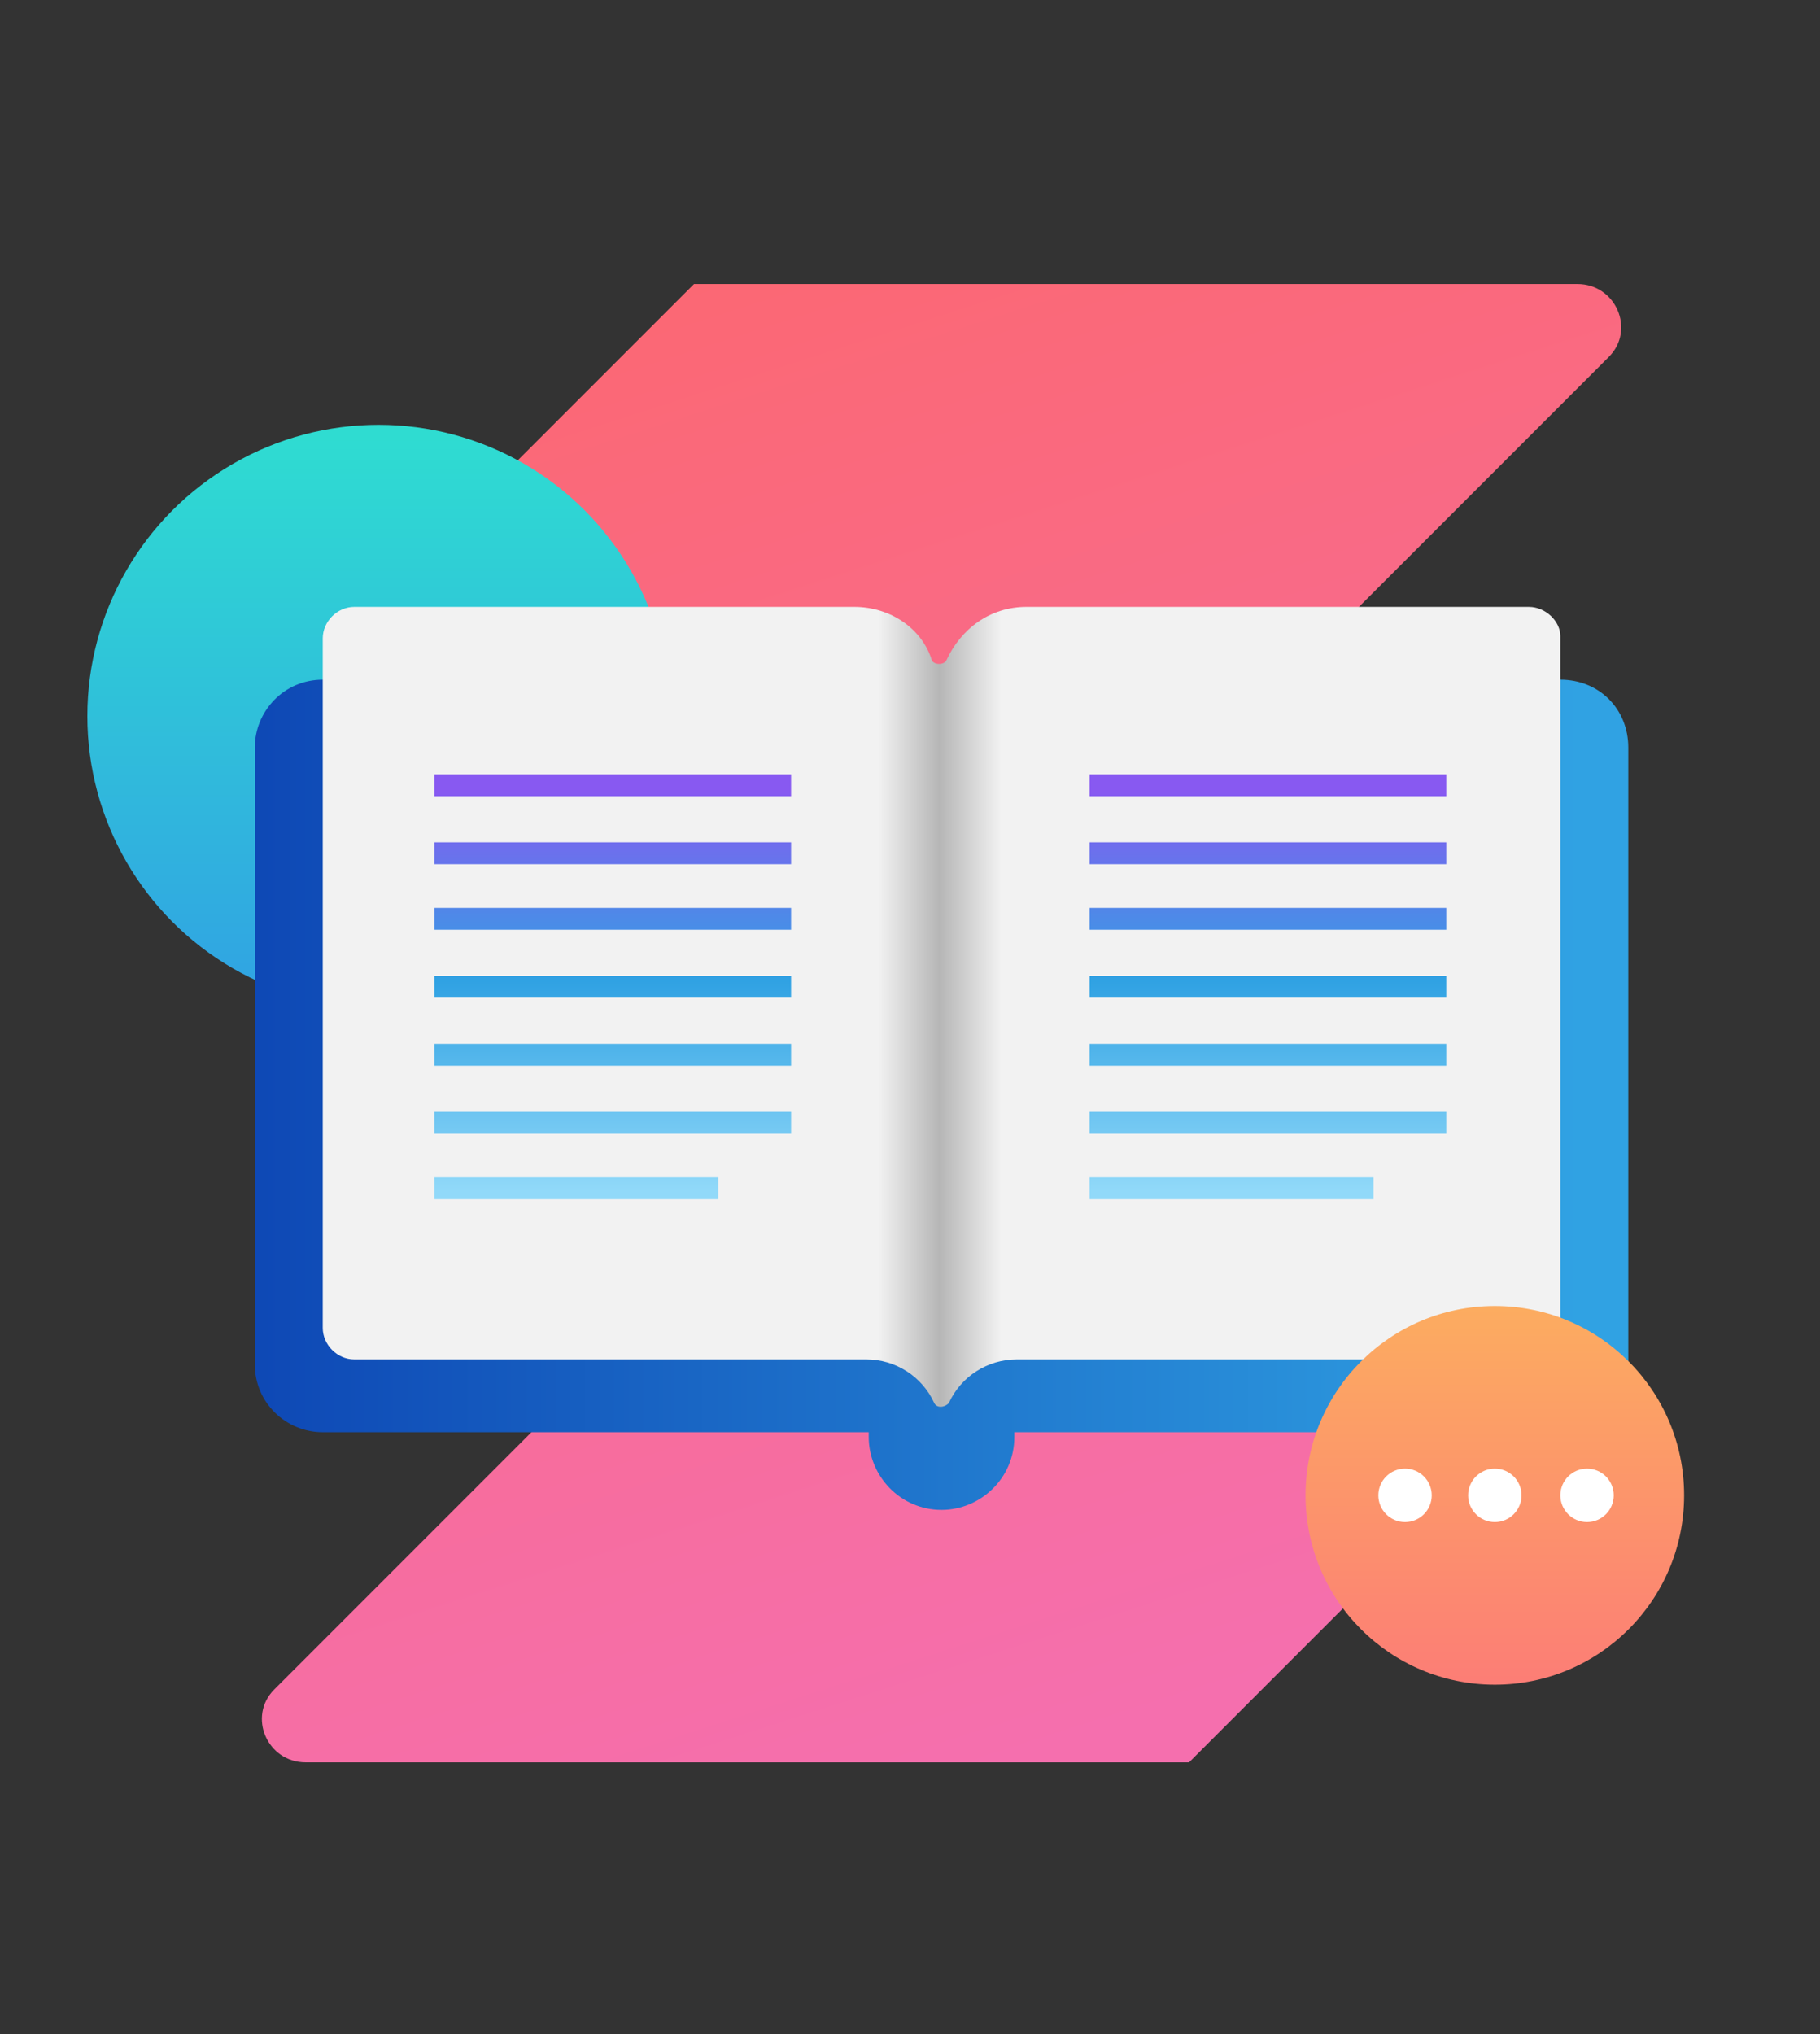 <?xml version="1.0" encoding="utf-8"?>
<!-- Generator: Adobe Illustrator 21.1.0, SVG Export Plug-In . SVG Version: 6.00 Build 0)  -->
<svg version="1.1" id="Layer_1" xmlns="http://www.w3.org/2000/svg" xmlns:xlink="http://www.w3.org/1999/xlink" x="0px" y="0px"
	 viewBox="0 0 75 83.8" style="enable-background:new 0 0 75 83.8;" xml:space="preserve">
<rect x="0" y="0" width="75" height="83.8" fill="#333333" stroke="none"/>
<style type="text/css">
	.st0{fill:url(#SVGID_1_);}
	.st1{fill:url(#SVGID_2_);}
	.st2{fill:#FFFFFF;}
	.st3{fill:url(#SVGID_3_);}
	.st4{fill:url(#SVGID_4_);}
	.st5{fill:#CCCCCC;}
	.st6{fill:url(#SVGID_5_);}
	.st7{fill:url(#SVGID_6_);}
	.st8{fill:url(#SVGID_7_);}
	.st9{fill:url(#SVGID_8_);}
	.st10{fill:url(#SVGID_9_);}
	.st11{fill:url(#SVGID_10_);}
	.st12{fill:url(#SVGID_11_);}
	.st13{fill:url(#SVGID_12_);}
	.st14{fill:url(#SVGID_13_);}
	.st15{fill:url(#SVGID_14_);}
	.st16{fill:url(#SVGID_15_);}
	.st17{fill:url(#SVGID_16_);}
	.st18{fill:url(#SVGID_17_);}
	.st19{fill:url(#SVGID_18_);}
	.st20{fill:url(#SVGID_19_);}
	.st21{fill:url(#SVGID_20_);}
	.st22{fill:url(#SVGID_21_);}
	.st23{fill:url(#SVGID_22_);}
	.st24{fill:url(#SVGID_23_);}
	.st25{fill:url(#SVGID_24_);}
	.st26{fill:url(#SVGID_25_);}
	.st27{fill:url(#SVGID_26_);}
	.st28{fill:url(#SVGID_27_);}
	.st29{fill:url(#SVGID_28_);}
	.st30{fill:url(#SVGID_29_);}
	.st31{fill:url(#SVGID_30_);}
</style>
<g>
	<g>
		<linearGradient id="SVGID_1_" gradientUnits="userSpaceOnUse" x1="251.659" y1="159.562" x2="270.659" y2="218.562">
			<stop  offset="0" style="stop-color:#0F39C3"/>
			<stop  offset="1" style="stop-color:#FA96D3"/>
		</linearGradient>
		<path class="st0" d="M289.5,200.3L289.5,200.3L289.5,200.3c0-1.6-0.6-3.1-1.8-4.3l-16-16l17.3-17.3c1.1-1.1,0.3-3-1.3-3h-36.4l0,0
			l0,0l0,0l0,0l0,0v0v0l-16,16c-1.2,1.2-1.8,2.8-1.8,4.3c0,1.6,0.6,3.1,1.8,4.3l16,16v0l0,0h0l-17.3,17.3c-1.1,1.1-0.3,3,1.3,3h36.4
			l0,0v0l0,0l0,0l0,0v0l16-16c0.3-0.3,0.6-0.6,0.8-1C289.2,202.7,289.5,201.5,289.5,200.3L289.5,200.3
			C289.5,200.3,289.5,200.3,289.5,200.3L289.5,200.3z"/>
	</g>
	
		<linearGradient id="SVGID_2_" gradientUnits="userSpaceOnUse" x1="227.112" y1="219.19" x2="227.112" y2="195.524" gradientTransform="matrix(1 -8.533533e-03 8.533533e-03 1 8.729 -5.296)">
		<stop  offset="0" style="stop-color:#FB6874"/>
		<stop  offset="1" style="stop-color:#F56FAE"/>
	</linearGradient>
	<circle class="st1" cx="237.6" cy="200.1" r="11.8"/>
	<g>
		<g>
			<g>
				<path class="st2" d="M269.6,183.6v19.6c0,1.5,1.2,2.8,2.8,2.8h13.7c1.5,0,2.8-1.2,2.8-2.8v-19.6H269.6z"/>
				<g>
					<linearGradient id="SVGID_3_" gradientUnits="userSpaceOnUse" x1="269.087" y1="184.576" x2="289.42" y2="204.564">
						<stop  offset="0" style="stop-color:#F2F2F2"/>
						<stop  offset="1" style="stop-color:#B3B3B3"/>
					</linearGradient>
					<path class="st3" d="M270,184.5v18.9c0,1.1,0.9,2.1,2.1,2.1h14.4c1.1,0,2.1-0.9,2.1-2.1v-18.9h0.9v18.9c0,1.6-1.3,2.9-2.9,2.9
						h-14.4c-1.6,0-2.9-1.3-2.9-2.9v-18.9"/>
				</g>
				<linearGradient id="SVGID_4_" gradientUnits="userSpaceOnUse" x1="271.163" y1="178.848" x2="289.358" y2="178.848">
					<stop  offset="0" style="stop-color:#30A2E3"/>
					<stop  offset="1" style="stop-color:#2FDDD1"/>
				</linearGradient>
				<path class="st4" d="M287.3,173.2h-14c-1.2,0-2.1,0.9-2.1,2.1v9.2h18.2v-9.2C289.4,174.1,288.4,173.2,287.3,173.2z"/>
				<g>
					<path class="st2" d="M281.6,177.1c-0.3-0.2-0.6-0.4-0.9-0.5v1.6c1.1,0.4,1.5,0.9,1.5,1.7v0c0,0.8-0.6,1.4-1.5,1.5v0.8H280v-0.8
						c-0.6-0.1-1.2-0.3-1.7-0.8l0.5-0.7c0.4,0.3,0.7,0.6,1.2,0.6V179c-1-0.4-1.5-0.8-1.5-1.7v0c0-0.8,0.6-1.4,1.5-1.5v-0.5h0.6v0.5
						c0.5,0.1,1,0.3,1.4,0.6L281.6,177.1z M280,178v-1.4c-0.4,0.1-0.6,0.3-0.6,0.7v0C279.5,177.5,279.6,177.7,280,178z M280.7,179.2
						v1.5c0.4-0.1,0.6-0.3,0.6-0.7v0C281.3,179.6,281.1,179.4,280.7,179.2z"/>
				</g>
				<g>
					<rect x="274.3" y="187.9" class="st5" width="11.8" height="0.8"/>
					<rect x="274.3" y="190.2" class="st5" width="11.8" height="0.8"/>
					<polyline class="st5" points="284,193.3 274.3,193.3 274.3,192.5 286.2,192.5 286.2,193.3 284,193.3 					"/>
					<rect x="274.3" y="194.9" class="st5" width="11.8" height="0.8"/>
				</g>
				<linearGradient id="SVGID_5_" gradientUnits="userSpaceOnUse" x1="274.368" y1="199.962" x2="286.154" y2="199.962">
					<stop  offset="1.241987e-03" style="stop-color:#FB993C"/>
					<stop  offset="0.999" style="stop-color:#FFC58E"/>
				</linearGradient>
				<path class="st6" d="M285.6,202.3h-10.7c-0.3,0-0.5-0.2-0.5-0.5v-3.7c0-0.3,0.2-0.5,0.5-0.5h10.7c0.3,0,0.5,0.2,0.5,0.5v3.7
					C286.2,202.1,285.9,202.3,285.6,202.3z"/>
			</g>
			<g>
				<path class="st2" d="M234.2,183.6v19.6c0,1.5,1.2,2.8,2.8,2.8h14.7c1.5,0,2.8-1.2,2.8-2.8v-19.6H234.2z"/>
				<g>
					<linearGradient id="SVGID_6_" gradientUnits="userSpaceOnUse" x1="233.921" y1="184.326" x2="254.762" y2="204.814">
						<stop  offset="0" style="stop-color:#F2F2F2"/>
						<stop  offset="1" style="stop-color:#B3B3B3"/>
					</linearGradient>
					<path class="st7" d="M234.6,184.5v18.9c0,1.1,0.9,2.1,2.1,2.1H252c1.1,0,2.1-0.9,2.1-2.1v-18.9h0.9v18.9c0,1.6-1.3,2.9-2.9,2.9
						h-15.4c-1.6,0-2.9-1.3-2.9-2.9v-18.9"/>
				</g>
				<linearGradient id="SVGID_7_" gradientUnits="userSpaceOnUse" x1="233.751" y1="178.848" x2="251.946" y2="178.848">
					<stop  offset="0" style="stop-color:#30A2E3"/>
					<stop  offset="1" style="stop-color:#2FDDD1"/>
				</linearGradient>
				<path class="st8" d="M249.8,173.2h-14c-1.2,0-2.1,0.9-2.1,2.1v9.2h18.2v-9.2C251.9,174.1,251,173.2,249.8,173.2z"/>
				<g>
					<path class="st2" d="M244.2,177.1c-0.3-0.2-0.6-0.4-0.9-0.5v1.6c1.1,0.4,1.5,0.9,1.5,1.7v0c0,0.8-0.6,1.4-1.5,1.5v0.8h-0.6
						v-0.8c-0.6-0.1-1.2-0.3-1.7-0.8l0.5-0.7c0.4,0.3,0.7,0.6,1.2,0.6V179c-1-0.4-1.5-0.8-1.5-1.7v0c0-0.8,0.6-1.4,1.5-1.5v-0.5h0.6
						v0.5c0.5,0.1,1,0.3,1.4,0.6L244.2,177.1z M242.6,178v-1.4c-0.4,0.1-0.6,0.3-0.6,0.7v0C242.1,177.5,242.2,177.7,242.6,178z
						 M243.2,179.2v1.5c0.4-0.1,0.6-0.3,0.6-0.7v0C243.9,179.6,243.7,179.4,243.2,179.2z"/>
				</g>
				<g>
					<rect x="236.9" y="187.9" class="st5" width="11.8" height="0.8"/>
					<rect x="236.9" y="190.2" class="st5" width="11.8" height="0.8"/>
					<polyline class="st5" points="246.6,193.3 236.9,193.3 236.9,192.5 248.8,192.5 248.8,193.3 246.6,193.3 					"/>
					<rect x="236.9" y="194.9" class="st5" width="11.8" height="0.8"/>
				</g>
				<linearGradient id="SVGID_8_" gradientUnits="userSpaceOnUse" x1="236.955" y1="199.962" x2="248.742" y2="199.962">
					<stop  offset="1.241987e-03" style="stop-color:#FB993C"/>
					<stop  offset="0.999" style="stop-color:#FFC58E"/>
				</linearGradient>
				<path class="st9" d="M248.2,202.3h-10.7c-0.3,0-0.5-0.2-0.5-0.5v-3.7c0-0.3,0.2-0.5,0.5-0.5h10.7c0.3,0,0.5,0.2,0.5,0.5v3.7
					C248.7,202.1,248.5,202.3,248.2,202.3z"/>
			</g>
		</g>
		<g>
			<path class="st2" d="M251.4,183.4v23c0,1.8,1.5,3.3,3.3,3.3h13.8c1.8,0,3.3-1.5,3.3-3.3v-23H251.4z"/>
			<g>
				<linearGradient id="SVGID_9_" gradientUnits="userSpaceOnUse" x1="250.218" y1="185.123" x2="272.874" y2="207.396">
					<stop  offset="0" style="stop-color:#F2F2F2"/>
					<stop  offset="1" style="stop-color:#B3B3B3"/>
				</linearGradient>
				<path class="st10" d="M251.9,184.4v22.2c0,1.3,1.1,2.4,2.4,2.4h14.5c1.3,0,2.4-1.1,2.4-2.4v-22.2h1v22.2c0,1.9-1.5,3.4-3.4,3.4
					h-14.5c-1.9,0-3.4-1.5-3.4-3.4v-22.2"/>
			</g>
			<linearGradient id="SVGID_10_" gradientUnits="userSpaceOnUse" x1="250.884" y1="177.231" x2="272.226" y2="177.231">
				<stop  offset="0" style="stop-color:#30A2E3"/>
				<stop  offset="1" style="stop-color:#2FDDD1"/>
			</linearGradient>
			<path class="st11" d="M269.8,170h-16.4c-1.4,0-2.5,1.1-2.5,2.5v11.9h21.3v-11.9C272.2,171.1,271.1,170,269.8,170z"/>
			<g>
				<path class="st2" d="M263.1,175.7c-0.3-0.3-0.7-0.5-1.1-0.6v1.9c1.3,0.5,1.8,1.1,1.8,2v0c0,1-0.7,1.7-1.8,1.8v1h-0.8v-1
					c-0.7-0.1-1.4-0.4-2-0.9l0.6-0.8c0.4,0.4,0.9,0.7,1.4,0.8v-2c-1.2-0.5-1.7-1-1.7-1.9v0c0-1,0.7-1.6,1.7-1.8v-0.6h0.8v0.6
					c0.6,0.1,1.2,0.3,1.6,0.7L263.1,175.7z M261.3,176.8v-1.6c-0.5,0.1-0.7,0.4-0.7,0.8v0C260.6,176.3,260.8,176.5,261.3,176.8z
					 M262,178.2v1.7c0.5-0.1,0.7-0.4,0.7-0.8v0C262.7,178.7,262.6,178.5,262,178.2z"/>
			</g>
			<g>
				<rect x="254.6" y="188.4" class="st5" width="13.9" height="0.9"/>
				<rect x="254.6" y="191.1" class="st5" width="13.9" height="0.9"/>
				<polyline class="st5" points="266,194.8 254.6,194.8 254.6,193.9 268.5,193.9 268.5,194.8 266,194.8 				"/>
				<rect x="254.6" y="196.6" class="st5" width="13.9" height="0.9"/>
			</g>
			<linearGradient id="SVGID_11_" gradientUnits="userSpaceOnUse" x1="254.642" y1="202.583" x2="268.467" y2="202.583">
				<stop  offset="1.241987e-03" style="stop-color:#FB993C"/>
				<stop  offset="0.999" style="stop-color:#FFC58E"/>
			</linearGradient>
			<path class="st12" d="M267.8,205.4h-12.6c-0.4,0-0.6-0.3-0.6-0.6v-4.3c0-0.4,0.3-0.6,0.6-0.6h12.6c0.4,0,0.6,0.3,0.6,0.6v4.3
				C268.5,205.1,268.2,205.4,267.8,205.4z"/>
		</g>
	</g>
</g>
<g>
	<g>
		<linearGradient id="SVGID_12_" gradientUnits="userSpaceOnUse" x1="28.936" y1="11.519" x2="47.936" y2="70.519">
			<stop  offset="0" style="stop-color:#FB6874"/>
			<stop  offset="1" style="stop-color:#F56FAE"/>
		</linearGradient>
		<path class="st13" d="M66.8,52.3L66.8,52.3L66.8,52.3c0-1.6-0.6-3.1-1.8-4.3l-16-16l17.3-17.3c1.1-1.1,0.3-3-1.3-3H28.6l0,0l0,0
			l0,0l0,0l0,0v0v0l-16,16c-1.2,1.2-1.8,2.8-1.8,4.3c0,1.6,0.6,3.1,1.8,4.3l16,16v0l0,0h0L11.3,69.6c-1.1,1.1-0.3,3,1.3,3H49l0,0v0
			l0,0l0,0l0,0v0l16-16c0.3-0.3,0.6-0.6,0.8-1C66.4,54.6,66.8,53.5,66.8,52.3L66.8,52.3C66.8,52.3,66.8,52.3,66.8,52.3L66.8,52.3z"
			/>
	</g>
	<linearGradient id="SVGID_13_" gradientUnits="userSpaceOnUse" x1="15.57" y1="41.507" x2="15.57" y2="17.507">
		<stop  offset="0" style="stop-color:#30A2E3"/>
		<stop  offset="1" style="stop-color:#2FDDD1"/>
	</linearGradient>
	<circle class="st14" cx="15.6" cy="29.5" r="12"/>
	<g>
		<linearGradient id="SVGID_14_" gradientUnits="userSpaceOnUse" x1="10.44" y1="45.045" x2="65.09" y2="45.045">
			<stop  offset="0" style="stop-color:#0E48B5"/>
			<stop  offset="1" style="stop-color:#30A2E3"/>
		</linearGradient>
		<path class="st15" d="M64.3,28h-51c-1.6,0-2.8,1.3-2.8,2.8v25.4c0,1.6,1.3,2.8,2.8,2.8h22.5l0,0.2c0,1.6,1.3,3,3,3
			c1.6,0,3-1.3,3-3V59h22.5c1.6,0,2.8-1.3,2.8-2.8V30.8C67.1,29.2,65.9,28,64.3,28z"/>
		<g>
			<linearGradient id="SVGID_15_" gradientUnits="userSpaceOnUse" x1="13.305" y1="41.457" x2="64.139" y2="41.457">
				<stop  offset="0.45" style="stop-color:#F2F2F2"/>
				<stop  offset="0.5" style="stop-color:#B6B6B6"/>
				<stop  offset="0.55" style="stop-color:#F2F2F2"/>
			</linearGradient>
			<path class="st16" d="M63,25H42.3c-1.5,0-2.7,0.9-3.3,2.2c-0.1,0.2-0.5,0.2-0.6,0C38,25.9,36.7,25,35.2,25H14.6
				c-0.7,0-1.3,0.6-1.3,1.3v28.4c0,0.7,0.6,1.3,1.3,1.3h6.2h14.9c1.2,0,2.3,0.7,2.8,1.8c0.1,0.2,0.4,0.2,0.6,0
				c0.5-1.1,1.6-1.8,2.8-1.8h14.9H63c0.7,0,1.3-0.6,1.3-1.3V26.2C64.3,25.6,63.7,25,63,25z"/>
		</g>
		<g>
			<g>
				<g>
					<linearGradient id="SVGID_16_" gradientUnits="userSpaceOnUse" x1="25.291" y1="31.663" x2="25.291" y2="49.073">
						<stop  offset="5.174279e-02" style="stop-color:#8859F1"/>
						<stop  offset="0.504" style="stop-color:#30A2E3"/>
						<stop  offset="1" style="stop-color:#91D9F9"/>
					</linearGradient>
					<rect x="17.9" y="31.9" class="st17" width="14.7" height="0.9"/>
					<linearGradient id="SVGID_17_" gradientUnits="userSpaceOnUse" x1="25.291" y1="31.663" x2="25.291" y2="49.073">
						<stop  offset="5.174279e-02" style="stop-color:#8859F1"/>
						<stop  offset="0.504" style="stop-color:#30A2E3"/>
						<stop  offset="1" style="stop-color:#91D9F9"/>
					</linearGradient>
					<rect x="17.9" y="34.7" class="st18" width="14.7" height="0.9"/>
					<linearGradient id="SVGID_18_" gradientUnits="userSpaceOnUse" x1="25.291" y1="31.663" x2="25.291" y2="49.073">
						<stop  offset="5.174279e-02" style="stop-color:#8859F1"/>
						<stop  offset="0.504" style="stop-color:#30A2E3"/>
						<stop  offset="1" style="stop-color:#91D9F9"/>
					</linearGradient>
					<rect x="17.9" y="37.4" class="st19" width="14.7" height="0.9"/>
					<linearGradient id="SVGID_19_" gradientUnits="userSpaceOnUse" x1="25.291" y1="31.663" x2="25.291" y2="49.073">
						<stop  offset="5.174279e-02" style="stop-color:#8859F1"/>
						<stop  offset="0.504" style="stop-color:#30A2E3"/>
						<stop  offset="1" style="stop-color:#91D9F9"/>
					</linearGradient>
					<rect x="17.9" y="40.2" class="st20" width="14.7" height="0.9"/>
					<linearGradient id="SVGID_20_" gradientUnits="userSpaceOnUse" x1="25.291" y1="31.663" x2="25.291" y2="49.073">
						<stop  offset="5.174279e-02" style="stop-color:#8859F1"/>
						<stop  offset="0.504" style="stop-color:#30A2E3"/>
						<stop  offset="1" style="stop-color:#91D9F9"/>
					</linearGradient>
					<rect x="17.9" y="43" class="st21" width="14.7" height="0.9"/>
					<linearGradient id="SVGID_21_" gradientUnits="userSpaceOnUse" x1="25.291" y1="31.663" x2="25.291" y2="49.073">
						<stop  offset="5.174279e-02" style="stop-color:#8859F1"/>
						<stop  offset="0.504" style="stop-color:#30A2E3"/>
						<stop  offset="1" style="stop-color:#91D9F9"/>
					</linearGradient>
					<rect x="17.9" y="45.8" class="st22" width="14.7" height="0.9"/>
					<linearGradient id="SVGID_22_" gradientUnits="userSpaceOnUse" x1="23.778" y1="31.663" x2="23.778" y2="49.073">
						<stop  offset="5.174279e-02" style="stop-color:#8859F1"/>
						<stop  offset="0.504" style="stop-color:#30A2E3"/>
						<stop  offset="1" style="stop-color:#91D9F9"/>
					</linearGradient>
					<rect x="17.9" y="48.5" class="st23" width="11.7" height="0.9"/>
				</g>
				<g>
					<linearGradient id="SVGID_23_" gradientUnits="userSpaceOnUse" x1="52.284" y1="31.663" x2="52.284" y2="49.073">
						<stop  offset="5.174279e-02" style="stop-color:#8859F1"/>
						<stop  offset="0.504" style="stop-color:#30A2E3"/>
						<stop  offset="1" style="stop-color:#91D9F9"/>
					</linearGradient>
					<rect x="44.9" y="31.9" class="st24" width="14.7" height="0.9"/>
					<linearGradient id="SVGID_24_" gradientUnits="userSpaceOnUse" x1="52.284" y1="31.663" x2="52.284" y2="49.073">
						<stop  offset="5.174279e-02" style="stop-color:#8859F1"/>
						<stop  offset="0.504" style="stop-color:#30A2E3"/>
						<stop  offset="1" style="stop-color:#91D9F9"/>
					</linearGradient>
					<rect x="44.9" y="34.7" class="st25" width="14.7" height="0.9"/>
					<linearGradient id="SVGID_25_" gradientUnits="userSpaceOnUse" x1="52.284" y1="31.663" x2="52.284" y2="49.073">
						<stop  offset="5.174279e-02" style="stop-color:#8859F1"/>
						<stop  offset="0.504" style="stop-color:#30A2E3"/>
						<stop  offset="1" style="stop-color:#91D9F9"/>
					</linearGradient>
					<rect x="44.9" y="37.4" class="st26" width="14.7" height="0.9"/>
					<linearGradient id="SVGID_26_" gradientUnits="userSpaceOnUse" x1="52.284" y1="31.663" x2="52.284" y2="49.073">
						<stop  offset="5.174279e-02" style="stop-color:#8859F1"/>
						<stop  offset="0.504" style="stop-color:#30A2E3"/>
						<stop  offset="1" style="stop-color:#91D9F9"/>
					</linearGradient>
					<rect x="44.9" y="40.2" class="st27" width="14.7" height="0.9"/>
					<linearGradient id="SVGID_27_" gradientUnits="userSpaceOnUse" x1="52.284" y1="31.663" x2="52.284" y2="49.073">
						<stop  offset="5.174279e-02" style="stop-color:#8859F1"/>
						<stop  offset="0.504" style="stop-color:#30A2E3"/>
						<stop  offset="1" style="stop-color:#91D9F9"/>
					</linearGradient>
					<rect x="44.9" y="43" class="st28" width="14.7" height="0.9"/>
					<linearGradient id="SVGID_28_" gradientUnits="userSpaceOnUse" x1="52.284" y1="31.663" x2="52.284" y2="49.073">
						<stop  offset="5.174279e-02" style="stop-color:#8859F1"/>
						<stop  offset="0.504" style="stop-color:#30A2E3"/>
						<stop  offset="1" style="stop-color:#91D9F9"/>
					</linearGradient>
					<rect x="44.9" y="45.8" class="st29" width="14.7" height="0.9"/>
					<linearGradient id="SVGID_29_" gradientUnits="userSpaceOnUse" x1="50.772" y1="31.663" x2="50.772" y2="49.073">
						<stop  offset="5.174279e-02" style="stop-color:#8859F1"/>
						<stop  offset="0.504" style="stop-color:#30A2E3"/>
						<stop  offset="1" style="stop-color:#91D9F9"/>
					</linearGradient>
					<rect x="44.9" y="48.5" class="st30" width="11.7" height="0.9"/>
				</g>
			</g>
		</g>
	</g>
	<g>
		
			<linearGradient id="SVGID_30_" gradientUnits="userSpaceOnUse" x1="-1552.618" y1="-327.136" x2="-1536.971" y2="-327.135" gradientTransform="matrix(-8.254349e-06 -1 1 4.369913e-06 388.815 -1483.074)">
			<stop  offset="0" style="stop-color:#FC7D76"/>
			<stop  offset="1" style="stop-color:#FCAC60"/>
		</linearGradient>
		<circle class="st31" cx="61.6" cy="61.6" r="7.8"/>
		<g>
			<g>
				<g>
					<g>
						<circle class="st2" cx="57.9" cy="61.6" r="1.1"/>
					</g>
				</g>
			</g>
			<g>
				<g>
					<g>
						<circle class="st2" cx="61.6" cy="61.6" r="1.1"/>
					</g>
				</g>
			</g>
			<g>
				<g>
					<g>
						<circle class="st2" cx="65.4" cy="61.6" r="1.1"/>
					</g>
				</g>
			</g>
		</g>
	</g>
</g>
</svg>
